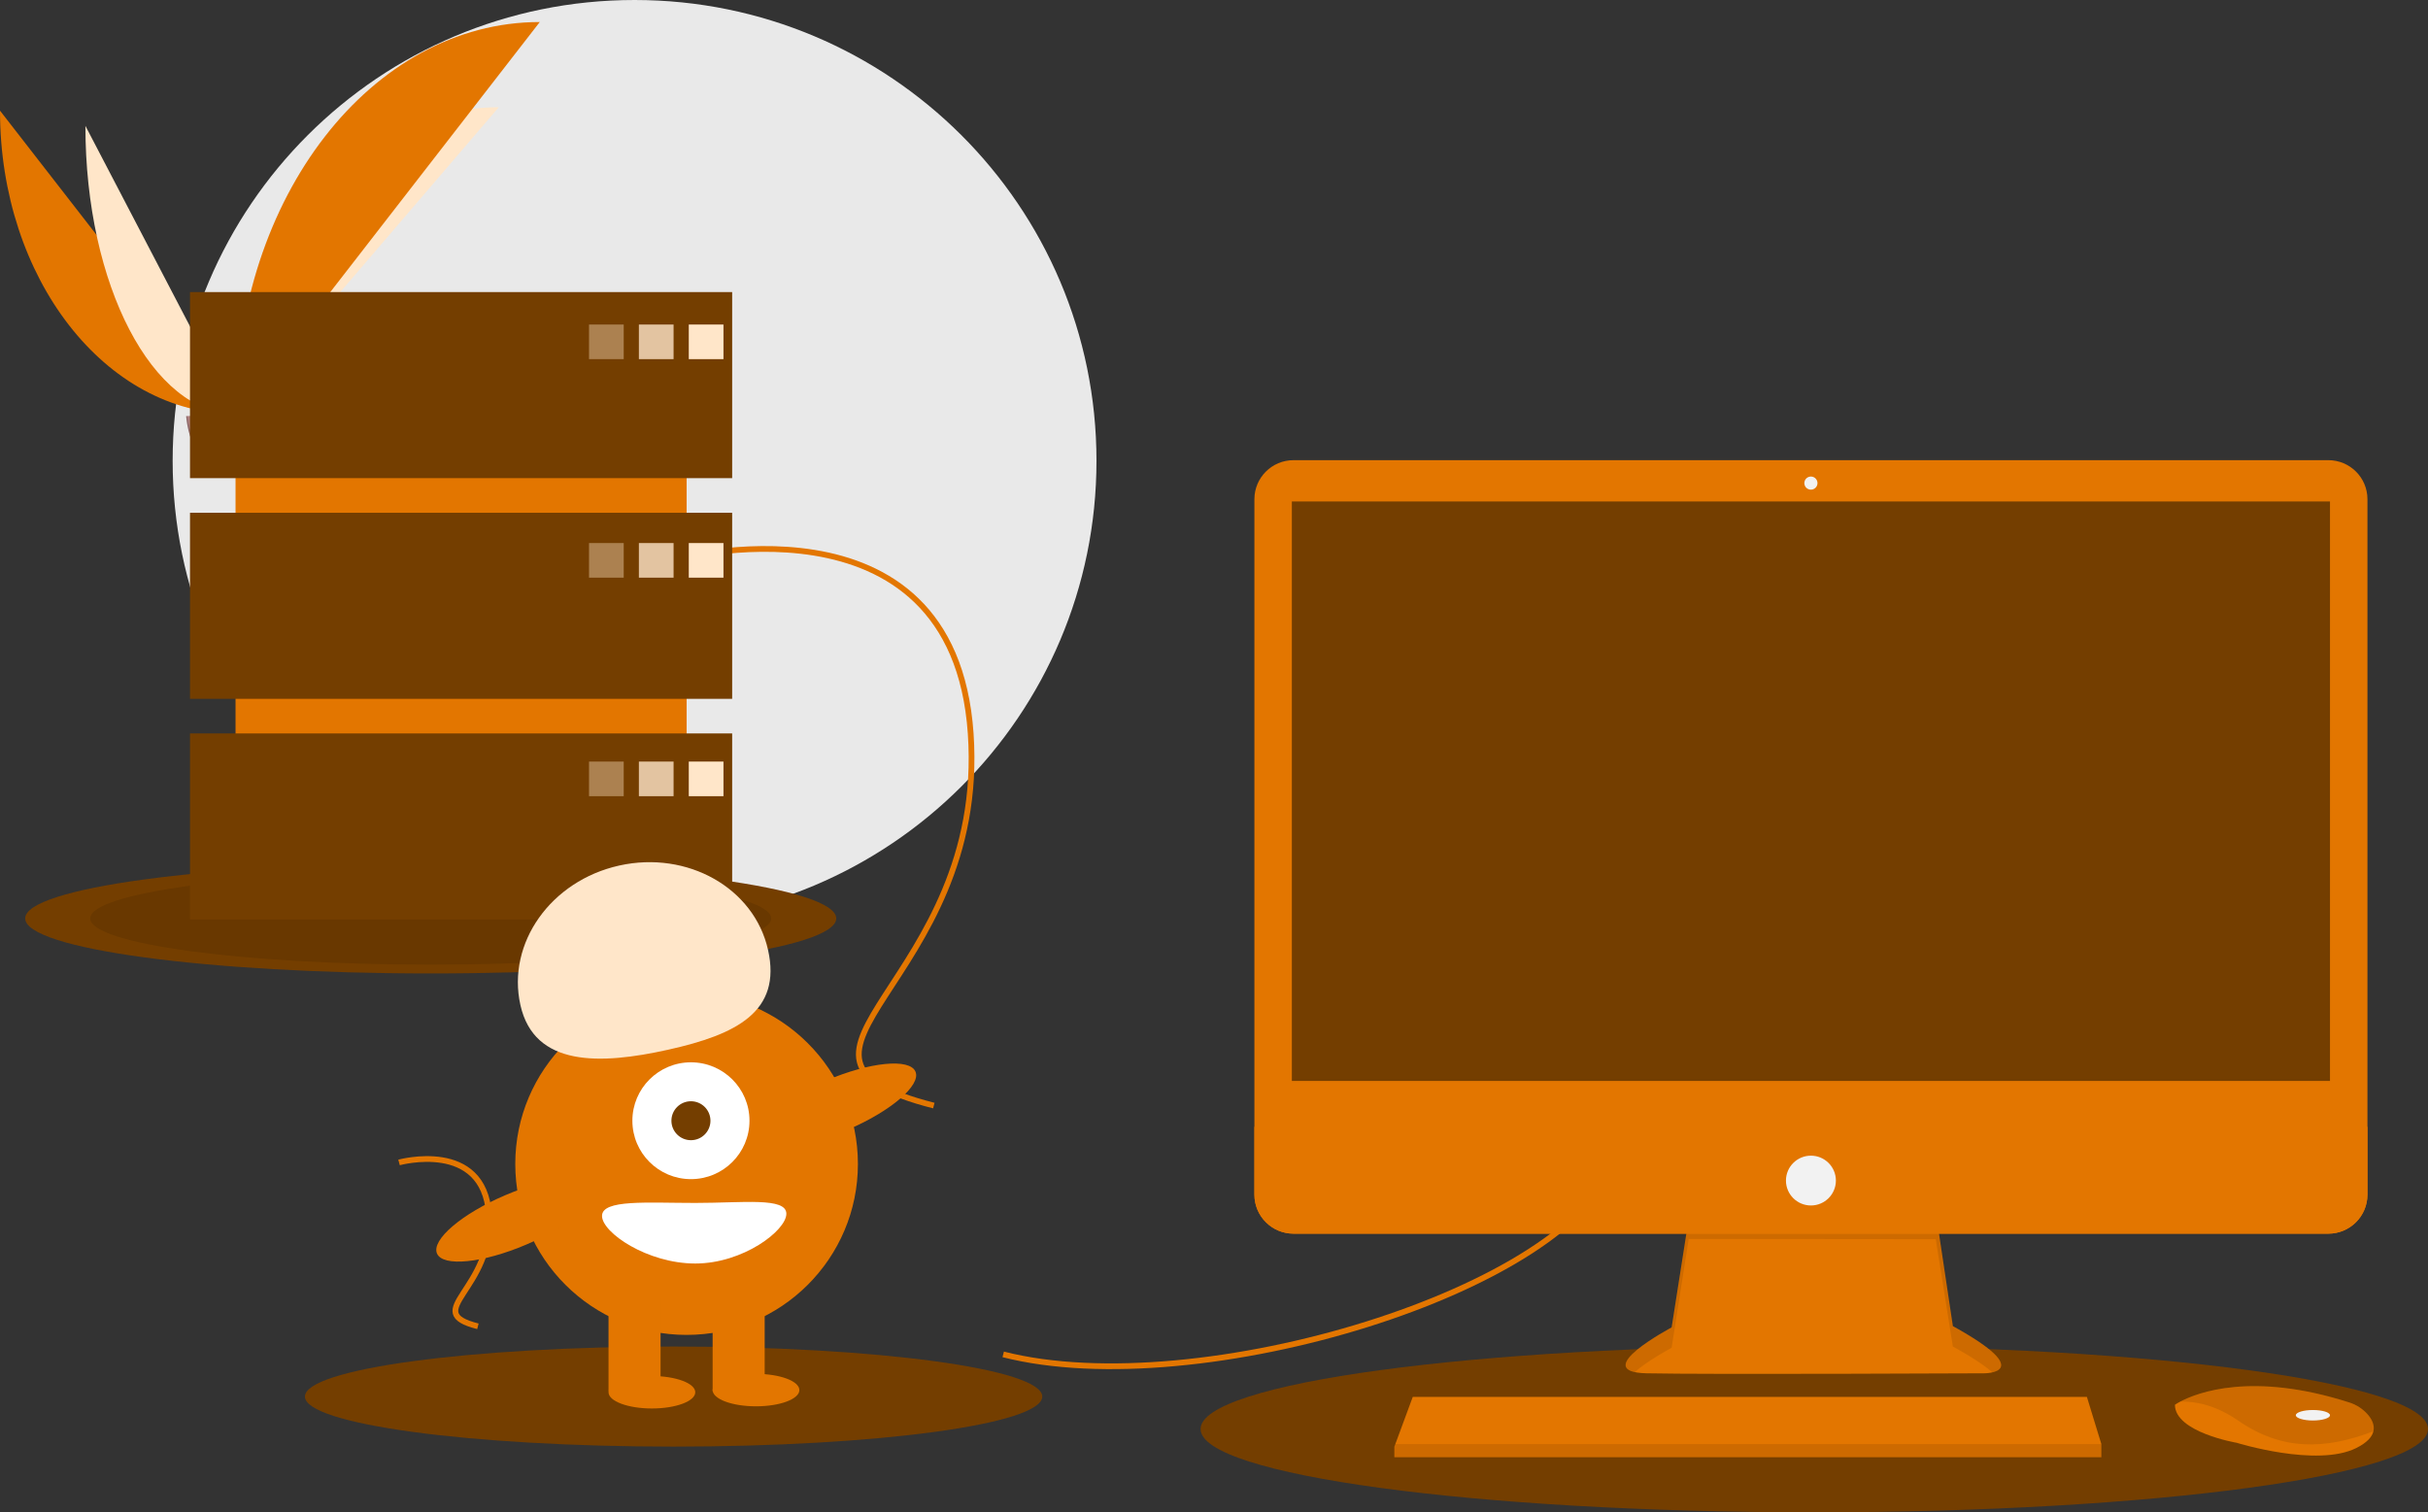 <svg width="846" height="527" viewBox="0 0 846 527" fill="none" xmlns="http://www.w3.org/2000/svg">
<rect x="0" y="0" width="846" height="527" fill="#333333" stroke="none"/>
<g clip-path="url(#clip0_258_3283)">
<path d="M221.103 321.176C309.992 321.176 382.051 249.278 382.051 160.588C382.051 71.898 309.992 0 221.103 0C132.215 0 60.156 71.898 60.156 160.588C60.156 249.278 132.215 321.176 221.103 321.176Z" fill="#E9E9E9"/>
<path d="M0 38.559C0 96.987 36.737 144.266 82.136 144.266L0 38.559Z" fill="#E37600"/>
<path d="M82.133 144.267C82.133 85.182 123.129 37.371 173.792 37.371L82.133 144.267Z" fill="#FFE6C9"/>
<path d="M29.758 43.855C29.758 99.356 53.184 144.267 82.135 144.267L29.758 43.855Z" fill="#FFE6C9"/>
<path d="M82.133 144.264C82.133 68.767 129.518 7.676 188.077 7.676L82.133 144.264Z" fill="#E37600"/>
<path d="M64.859 145.011C64.859 145.011 76.508 144.653 80.018 142.158C83.529 139.664 97.936 136.686 98.807 140.686C99.678 144.686 116.312 160.581 103.161 160.687C90.011 160.793 72.605 158.643 69.101 156.514C65.597 154.384 64.859 145.011 64.859 145.011Z" fill="#B18282"/>
<path opacity="0.2" d="M103.396 159.295C90.245 159.401 72.839 157.251 69.336 155.122C66.667 153.5 65.604 147.681 65.248 144.996C65.002 145.007 64.859 145.011 64.859 145.011C64.859 145.011 65.597 154.385 69.101 156.514C72.605 158.644 90.011 160.793 103.161 160.688C106.958 160.657 108.269 159.309 108.197 157.314C107.669 158.519 106.222 159.272 103.396 159.295Z" fill="black"/>
<path d="M150.075 339.223C228.113 339.223 291.376 330.636 291.376 320.043C291.376 309.45 228.113 300.863 150.075 300.863C72.036 300.863 8.773 309.45 8.773 320.043C8.773 330.636 72.036 339.223 150.075 339.223Z" fill="#743E00"/>
<path opacity="0.1" d="M150.07 336.147C215.589 336.147 268.702 328.938 268.702 320.044C268.702 311.151 215.589 303.941 150.07 303.941C84.551 303.941 31.438 311.151 31.438 320.044C31.438 328.938 84.551 336.147 150.07 336.147Z" fill="black"/>
<path d="M632.161 526.998C750.262 526.998 846.002 514.003 846.002 497.972C846.002 481.941 750.262 468.945 632.161 468.945C514.06 468.945 418.32 481.941 418.32 497.972C418.32 514.003 514.06 526.998 632.161 526.998Z" fill="#743E00"/>
<path d="M234.706 504.099C305.65 504.099 363.161 496.293 363.161 486.663C363.161 477.033 305.65 469.227 234.706 469.227C163.762 469.227 106.25 477.033 106.25 486.663C106.25 496.293 163.762 504.099 234.706 504.099Z" fill="#743E00"/>
<path d="M349.555 471.963C417.561 489.304 548.283 449.345 562.64 404.109" stroke="#E37600" stroke-width="2" stroke-miterlimit="10"/>
<path d="M233.945 195.27C233.945 195.27 332.176 168.128 338.221 255.585C344.266 343.041 257.37 367.921 325.375 385.261" stroke="#E37600" stroke-width="2" stroke-miterlimit="10"/>
<path d="M139.039 405.075C139.039 405.075 168.563 396.918 170.38 423.203C172.197 449.489 146.079 456.967 166.519 462.179" stroke="#E37600" stroke-width="2" stroke-miterlimit="10"/>
<path d="M588.409 424.648L582.456 462.567C582.456 462.567 553.152 478.1 573.756 478.557C594.361 479.014 691.432 478.557 691.432 478.557C691.432 478.557 710.205 478.557 680.443 462.11L674.49 422.363L588.409 424.648Z" fill="#E37600"/>
<path opacity="0.1" d="M569.605 478.145C574.285 473.991 582.45 469.662 582.45 469.662L588.402 431.743L674.484 431.824L680.436 469.205C687.377 473.041 691.676 475.981 694.191 478.236C698.014 477.366 702.191 474.132 680.436 462.11L674.484 422.363L588.402 424.648L582.45 462.567C582.45 462.567 557.826 475.621 569.605 478.145Z" fill="black"/>
<path d="M811.267 160.352H450.714C443.183 160.352 437.078 166.443 437.078 173.957V416.293C437.078 423.807 443.183 429.898 450.714 429.898H811.267C818.798 429.898 824.903 423.807 824.903 416.293V173.957C824.903 166.443 818.798 160.352 811.267 160.352Z" fill="#E37600"/>
<path d="M811.851 174.746H450.125V376.678H811.851V174.746Z" fill="#743E00"/>
<path d="M630.985 170.631C632.249 170.631 633.274 169.608 633.274 168.347C633.274 167.085 632.249 166.062 630.985 166.062C629.72 166.062 628.695 167.085 628.695 168.347C628.695 169.608 629.72 170.631 630.985 170.631Z" fill="#F2F2F2"/>
<path d="M824.903 392.664V416.293C824.903 418.079 824.551 419.849 823.865 421.5C823.18 423.15 822.176 424.65 820.91 425.914C819.643 427.177 818.14 428.179 816.486 428.863C814.831 429.546 813.058 429.898 811.267 429.898H450.714C448.923 429.898 447.15 429.546 445.495 428.863C443.841 428.179 442.338 427.177 441.071 425.914C439.805 424.65 438.801 423.15 438.116 421.5C437.43 419.849 437.078 418.079 437.078 416.293V392.664H824.903Z" fill="#E37600"/>
<path d="M732.184 503.224V507.793H485.844V504.138L486.183 503.224L492.254 486.777H727.147L732.184 503.224Z" fill="#E37600"/>
<path d="M826.979 498.754C826.53 500.668 824.836 502.688 821.008 504.598C807.271 511.45 779.341 502.77 779.341 502.77C779.341 502.77 757.82 499.115 757.82 489.521C758.425 489.108 759.055 488.734 759.707 488.402C765.482 485.353 784.63 477.831 818.583 488.72C821.084 489.504 823.319 490.965 825.037 492.94C826.413 494.547 827.491 496.586 826.979 498.754Z" fill="#E37600"/>
<path opacity="0.1" d="M826.983 498.754C810.169 505.182 795.183 505.662 779.803 495.003C772.046 489.631 764.999 488.301 759.711 488.402C765.486 485.353 784.635 477.831 818.587 488.72C821.088 489.504 823.323 490.965 825.041 492.94C826.417 494.547 827.496 496.586 826.983 498.754Z" fill="black"/>
<path d="M805.898 495.003C809.185 495.003 811.85 494.184 811.85 493.175C811.85 492.166 809.185 491.348 805.898 491.348C802.61 491.348 799.945 492.166 799.945 493.175C799.945 494.184 802.61 495.003 805.898 495.003Z" fill="#F2F2F2"/>
<path d="M630.989 420.075C635.794 420.075 639.688 416.189 639.688 411.395C639.688 406.601 635.794 402.715 630.989 402.715C626.184 402.715 622.289 406.601 622.289 411.395C622.289 416.189 626.184 420.075 630.989 420.075Z" fill="#F2F2F2"/>
<path opacity="0.1" d="M732.184 503.227V507.795H485.844V504.14L486.183 503.227H732.184Z" fill="black"/>
<path d="M239.239 119.875H82.07V302.327H239.239V119.875Z" fill="#E37600"/>
<path d="M255.108 101.781H66.203V166.62H255.108V101.781Z" fill="#743E00"/>
<path d="M255.108 178.684H66.203V243.522H255.108V178.684Z" fill="#743E00"/>
<path d="M255.108 255.582H66.203V320.42H255.108V255.582Z" fill="#743E00"/>
<path opacity="0.4" d="M217.324 113.09H205.234V125.153H217.324V113.09Z" fill="#FFE6C9"/>
<path opacity="0.8" d="M234.699 113.09H222.609V125.153H234.699V113.09Z" fill="#FFE6C9"/>
<path d="M252.082 113.09H239.992V125.153H252.082V113.09Z" fill="#FFE6C9"/>
<path opacity="0.4" d="M217.324 189.238H205.234V201.301H217.324V189.238Z" fill="#FFE6C9"/>
<path opacity="0.8" d="M234.699 189.238H222.609V201.301H234.699V189.238Z" fill="#FFE6C9"/>
<path d="M252.082 189.238H239.992V201.301H252.082V189.238Z" fill="#FFE6C9"/>
<path opacity="0.4" d="M217.324 265.387H205.234V277.45H217.324V265.387Z" fill="#FFE6C9"/>
<path opacity="0.8" d="M234.699 265.387H222.609V277.45H234.699V265.387Z" fill="#FFE6C9"/>
<path d="M252.082 265.387H239.992V277.45H252.082V265.387Z" fill="#FFE6C9"/>
<path d="M239.233 465.176C272.201 465.176 298.927 438.51 298.927 405.615C298.927 372.721 272.201 346.055 239.233 346.055C206.265 346.055 179.539 372.721 179.539 405.615C179.539 438.51 206.265 465.176 239.233 465.176Z" fill="#E37600"/>
<path d="M230.166 452.359H212.031V484.779H230.166V452.359Z" fill="#E37600"/>
<path d="M266.44 452.359H248.305V484.779H266.44V452.359Z" fill="#E37600"/>
<path d="M227.144 490.813C235.49 490.813 242.256 488.281 242.256 485.158C242.256 482.036 235.49 479.504 227.144 479.504C218.797 479.504 212.031 482.036 212.031 485.158C212.031 488.281 218.797 490.813 227.144 490.813Z" fill="#E37600"/>
<path d="M263.417 490.059C271.763 490.059 278.53 487.527 278.53 484.405C278.53 481.282 271.763 478.75 263.417 478.75C255.071 478.75 248.305 481.282 248.305 484.405C248.305 487.527 255.071 490.059 263.417 490.059Z" fill="#E37600"/>
<path d="M240.746 410.896C252.013 410.896 261.147 401.782 261.147 390.54C261.147 379.297 252.013 370.184 240.746 370.184C229.478 370.184 220.344 379.297 220.344 390.54C220.344 401.782 229.478 410.896 240.746 410.896Z" fill="white"/>
<path d="M240.746 397.325C244.502 397.325 247.546 394.287 247.546 390.539C247.546 386.792 244.502 383.754 240.746 383.754C236.99 383.754 233.945 386.792 233.945 390.539C233.945 394.287 236.99 397.325 240.746 397.325Z" fill="#743E00"/>
<path d="M181.328 350.228C176.508 328.689 191.915 306.926 215.742 301.618C239.568 296.309 262.791 309.466 267.611 331.004C272.431 352.542 256.64 360.486 232.814 365.794C208.987 371.103 186.148 371.766 181.328 350.228Z" fill="#FFE6C9"/>
<path d="M295.227 393.737C310.381 387.266 321.016 378.171 318.98 373.425C316.943 368.678 303.008 370.076 287.853 376.548C272.699 383.019 262.065 392.114 264.101 396.86C266.137 401.607 280.073 400.209 295.227 393.737Z" fill="#E37600"/>
<path d="M183.391 433.694C198.546 427.223 209.18 418.128 207.144 413.382C205.108 408.635 191.172 410.033 176.018 416.505C160.863 422.976 150.229 432.071 152.265 436.817C154.301 441.564 168.237 440.166 183.391 433.694Z" fill="#E37600"/>
<path d="M273.993 422.959C273.993 428.788 258.95 440.299 242.257 440.299C225.565 440.299 209.766 429.542 209.766 423.713C209.766 417.883 225.565 419.189 242.257 419.189C258.95 419.189 273.993 417.129 273.993 422.959Z" fill="white"/>
</g>
<defs>
<clipPath id="clip0_258_3283">
<rect width="846" height="527" fill="white"/>
</clipPath>
</defs>
</svg>
